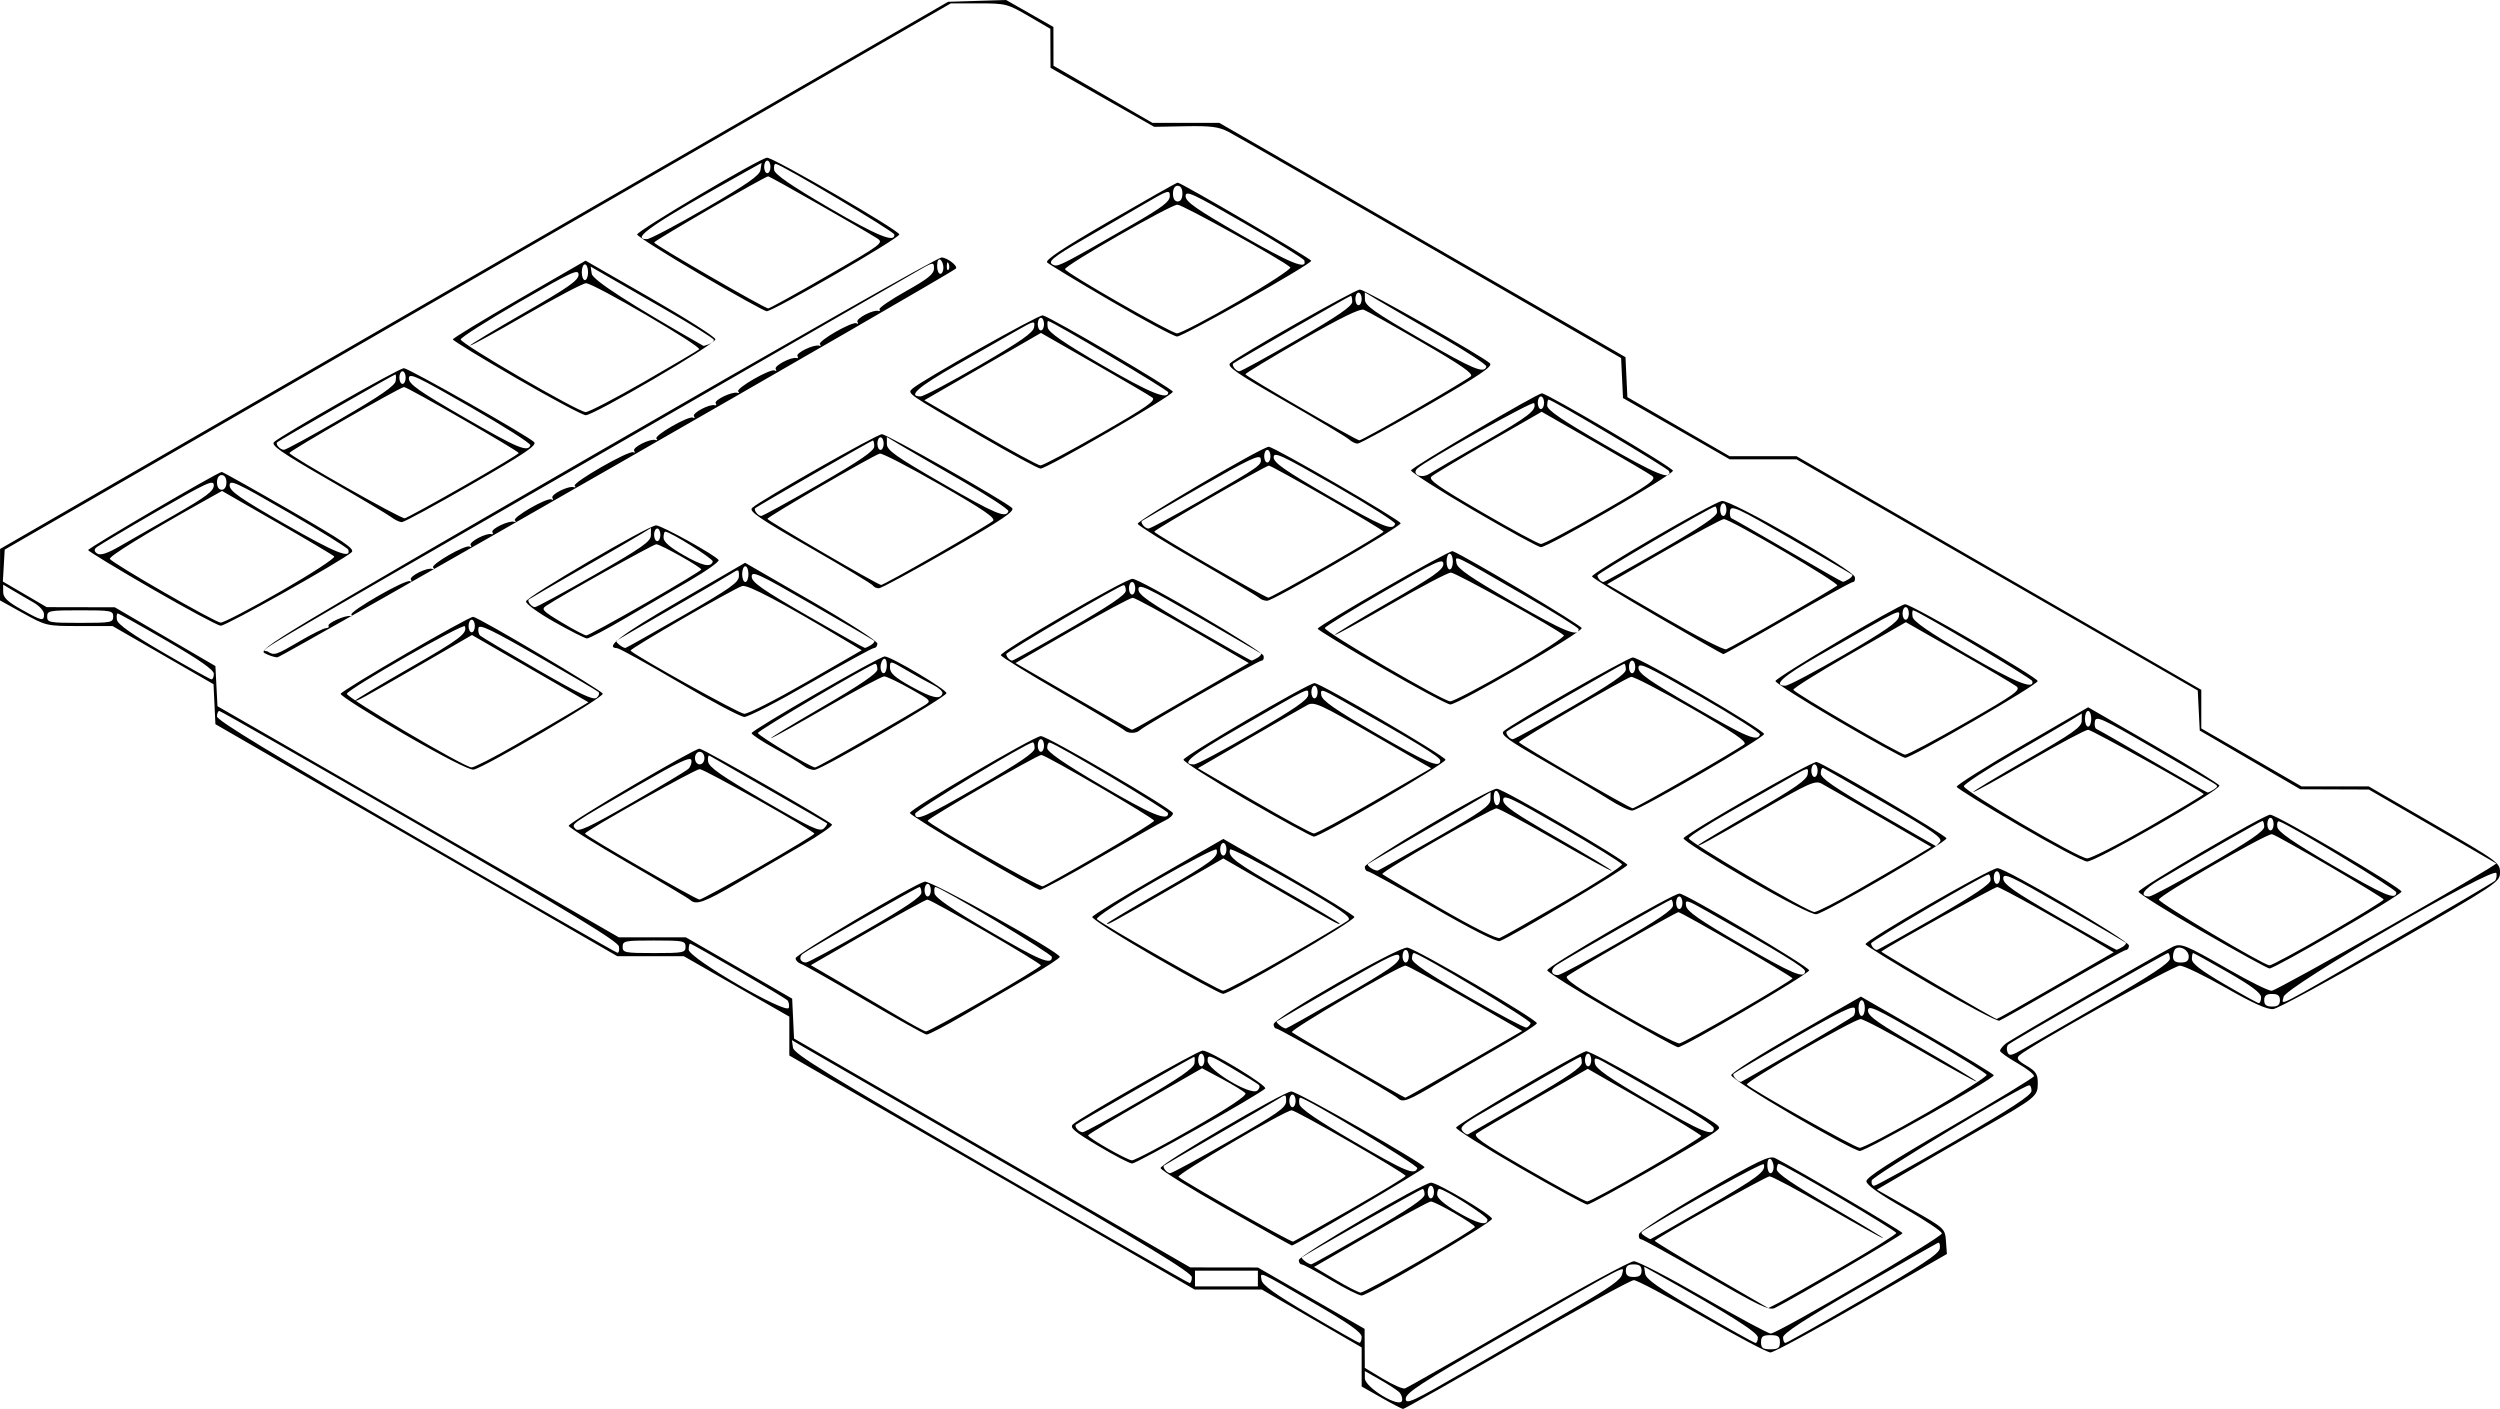 <?xml version="1.0" encoding="UTF-8" standalone="no"?>
<svg
   xmlns:dc="http://purl.org/dc/elements/1.1/"
   xmlns:cc="http://creativecommons.org/ns#"
   xmlns:rdf="http://www.w3.org/1999/02/22-rdf-syntax-ns#"
   xmlns:svg="http://www.w3.org/2000/svg"
   xmlns="http://www.w3.org/2000/svg"
   xmlns:sodipodi="http://sodipodi.sourceforge.net/DTD/sodipodi-0.dtd"
   xmlns:inkscape="http://www.inkscape.org/namespaces/inkscape"
   id="svg8"
   version="1.1"
   viewBox="0 0 210.339 118.543"
   height="118.543mm"
   width="210.339mm"
   sodipodi:docname="plate.svg"
   inkscape:version="0.92.3 (2405546, 2018-03-11)">
  <sodipodi:namedview
     pagecolor="#ffffff"
     bordercolor="#666666"
     borderopacity="1"
     objecttolerance="10"
     gridtolerance="10"
     guidetolerance="10"
     inkscape:pageopacity="0"
     inkscape:pageshadow="2"
     inkscape:window-width="640"
     inkscape:window-height="480"
     id="namedview8"
     showgrid="false"
     inkscape:zoom="0.098744158"
     inkscape:cx="1398.6112"
     inkscape:cy="-348.21743"
     inkscape:window-x="0"
     inkscape:window-y="0"
     inkscape:window-maximized="0"
     inkscape:current-layer="svg8" />
  <defs
     id="defs2" />
  <path
     inkscape:connector-curvature="0"
     style="fill:#000000;stroke-width:0.265"
     d="m 116.218,117.593 -1.654,-0.941 v -1.643 -1.643 l -4.199,-2.434 -4.199,-2.434 h -2.826 -2.826 L 83.462,98.652 66.41,88.805 v -1.635 -1.635 l -4.437,-2.541 -4.437,-2.541 h -2.798 -2.798 l -16.908,-9.761 -16.908,-9.761 -0.08,-1.682 -0.08,-1.682 -4.249,-2.447 -4.249,-2.447 H 6.684 c -2.758,0 -2.799,-0.009 -4.733,-1.077 L 0,50.517 0.003,48.353 0.006,46.189 39.886,23.17 79.767,0.151 82.209,0.076 84.65,0 l 1.99,1.134 1.99,1.134 0.003,1.632 0.003,1.632 4.164,2.403 4.164,2.403 h 2.812 2.812 l 17.086,9.856 17.086,9.856 0.081,1.682 0.081,1.682 4.301,2.485 4.301,2.485 h 2.815 2.815 l 17.027,9.828 17.027,9.828 v 1.623 1.623 l 4.218,2.439 4.218,2.439 h 2.827 2.827 l 5.523,3.201 c 5.35,3.101 5.522,3.227 5.518,4.035 -0.005,0.817 -0.192,0.942 -9.186,6.126 -5.05,2.91 -9.501,5.328 -9.892,5.373 -0.493,0.056 -1.713,-0.49 -3.987,-1.786 -1.802,-1.027 -3.544,-1.867 -3.87,-1.867 -0.537,0 -12.657,6.773 -13.494,7.541 -0.284,0.261 -0.172,0.426 0.595,0.879 0.787,0.465 0.945,0.707 0.945,1.452 0,1.126 -0.089,1.198 -4.763,3.879 -2.11,1.211 -4.948,2.851 -6.307,3.647 l -2.47,1.446 2.867,1.631 c 2.856,1.625 2.868,1.636 2.947,2.707 l 0.079,1.076 -7.182,4.143 c -3.95,2.279 -7.398,4.143 -7.663,4.143 -0.265,0 -2.853,-1.369 -5.751,-3.043 -2.898,-1.673 -5.483,-3.043 -5.744,-3.043 -0.261,0 -4.696,2.441 -9.856,5.424 -5.16,2.983 -9.461,5.42 -9.558,5.415 -0.097,-0.005 -0.921,-0.433 -1.831,-0.95 z m 1.481,-0.485 c -0.196,-0.178 -0.922,-0.645 -1.613,-1.038 l -1.257,-0.715 0.004,0.606 c 0.005,0.782 2.976,2.564 3.131,1.877 0.05,-0.224 -0.069,-0.553 -0.265,-0.731 z m 14.725,-7.029 c 3.051,-1.763 3.989,-2.431 4.057,-2.891 0.103,-0.698 1.209,-1.276 -10.625,5.543 -6.3,3.63 -7.578,4.464 -7.582,4.95 -0.004,0.519 0.559,0.258 5.088,-2.363 2.801,-1.621 6.879,-3.978 9.062,-5.239 z m -4.724,1.338 c 5.041,-2.915 9.436,-5.3 9.766,-5.3 0.33,0 2.972,1.369 5.87,3.043 2.898,1.673 5.439,3.041 5.645,3.038 0.595,-0.007 14.399,-8.083 14.399,-8.424 0,-0.169 -1.429,-1.124 -3.175,-2.122 -2.141,-1.224 -3.175,-1.964 -3.175,-2.274 0,-0.322 2.089,-1.669 7.006,-4.518 3.853,-2.232 7.044,-4.172 7.091,-4.311 0.046,-0.139 -0.576,-0.631 -1.384,-1.093 -0.808,-0.462 -1.468,-0.932 -1.468,-1.044 0,-0.112 0.208,-0.38 0.463,-0.596 0.398,-0.337 12.374,-7.284 14.006,-8.124 0.733,-0.378 1.055,-0.25 4.846,1.924 1.673,0.96 3.264,1.745 3.535,1.746 0.429,0.001 19.072,-10.577 18.891,-10.719 -0.038,-0.03 -2.463,-1.44 -5.39,-3.134 l -5.321,-3.08 -2.881,-0.011 -2.881,-0.011 -4.233,-2.471 -4.233,-2.471 -0.084,-1.685 -0.084,-1.685 -16.877,-9.723 -16.877,-9.723 h -2.809 -2.809 l -4.492,-2.58 -4.492,-2.58 -0.08,-1.682 -0.08,-1.682 -16.007,-9.252 c -8.804,-5.089 -16.462,-9.488 -17.018,-9.776 -0.833,-0.432 -1.472,-0.515 -3.637,-0.475 l -2.626,0.049 -4.359,-2.481 -4.359,-2.481 -0.008,-1.642 -0.008,-1.642 -1.832,-1.07 c -1.769,-1.033 -1.914,-1.07 -4.188,-1.07 h -2.355 L 40.196,23.262 0.397,46.241 l -0.079,1.343 -0.079,1.343 1.845,1.078 1.845,1.078 2.864,0.006 2.864,0.006 4.233,2.472 4.233,2.472 0.087,1.689 0.087,1.689 16.884,9.723 16.884,9.723 h 2.821 2.821 l 4.471,2.58 4.471,2.58 0.079,1.676 0.079,1.676 16.669,9.63 16.669,9.63 2.843,0.004 2.843,0.004 4.49,2.58 4.49,2.58 0.009,1.642 0.009,1.642 1.521,0.917 c 0.837,0.504 1.67,0.87 1.852,0.814 0.182,-0.057 4.456,-2.488 9.497,-5.403 z m 15.854,-4.123 c -2.875,-1.666 -5.343,-3.029 -5.486,-3.029 -0.142,0 -0.22,-0.192 -0.173,-0.427 0.047,-0.236 2.505,-1.825 5.495,-3.553 4.579,-2.646 5.493,-3.084 5.953,-2.85 1.798,0.912 10.73,6.171 10.73,6.317 0,0.146 -8.837,5.322 -10.739,6.291 -0.473,0.241 -1.309,-0.157 -5.78,-2.748 z m 11.426,-0.707 c 2.51,-1.449 4.564,-2.732 4.564,-2.85 0,-0.206 -9.534,-5.822 -9.884,-5.822 -0.094,0 -0.171,0.212 -0.171,0.471 0,0.331 1.396,1.283 4.696,3.204 2.583,1.503 4.49,2.665 4.238,2.582 -0.252,-0.083 -2.416,-1.287 -4.809,-2.675 -2.393,-1.388 -4.523,-2.524 -4.734,-2.524 -0.292,0 -9.257,5.031 -9.66,5.42 -0.045,0.044 2.087,1.336 4.738,2.871 l 4.82,2.792 0.819,-0.417 c 0.45,-0.23 2.872,-1.603 5.383,-3.052 z m -11.41,-5.009 c 4.38,-2.534 5.041,-3.031 4.821,-3.627 -0.069,-0.187 -6.75,3.502 -10.013,5.529 -0.353,0.219 -0.353,0.276 0,0.512 0.218,0.146 0.431,0.267 0.472,0.269 0.041,0.002 2.165,-1.205 4.721,-2.683 z m 5.656,-3.383 c 0,-0.282 -0.119,-0.587 -0.265,-0.677 -0.15,-0.093 -0.265,0.13 -0.265,0.514 0,0.372 0.119,0.677 0.265,0.677 0.146,0 0.265,-0.231 0.265,-0.514 z m -37.263,9.5 c -1.213,-0.723 -2.314,-1.314 -2.447,-1.314 -0.133,0 -0.242,-0.162 -0.242,-0.361 0,-0.389 10.469,-6.518 11.133,-6.518 0.542,0 5.11,2.711 5.126,3.042 0.015,0.314 -10.392,6.438 -10.967,6.454 -0.218,0.006 -1.389,-0.58 -2.603,-1.303 z m 7.474,-1.61 c 2.559,-1.472 4.654,-2.757 4.654,-2.854 0,-0.224 -3.317,-2.142 -3.705,-2.142 -0.159,0 -2.435,1.239 -5.059,2.754 l -4.77,2.754 1.806,1.072 c 0.993,0.59 1.944,1.077 2.113,1.083 0.169,0.006 2.401,-1.194 4.961,-2.666 z m -4.281,-2.407 c 3.324,-1.911 4.701,-2.841 4.701,-3.175 0,-0.26 -0.077,-0.472 -0.171,-0.472 -0.145,0 -9.785,5.466 -10.14,5.75 -0.121,0.096 0.524,0.588 0.782,0.596 0.07,0.002 2.243,-1.212 4.829,-2.699 z m 9.989,-1.067 c -0.003,-0.29 -3.605,-2.58 -4.058,-2.58 -0.095,0 -0.172,0.212 -0.172,0.472 0,0.299 0.606,0.827 1.654,1.442 1.719,1.008 2.582,1.231 2.576,0.665 z m -4.495,-2.315 c 0,-0.291 -0.119,-0.529 -0.265,-0.529 -0.146,0 -0.265,0.238 -0.265,0.529 0,0.291 0.119,0.529 0.265,0.529 0.146,0 0.265,-0.238 0.265,-0.529 z m -17.516,1.388 c -3.012,-1.709 -5.483,-3.244 -5.49,-3.411 -0.015,-0.362 10.373,-6.443 11.008,-6.443 0.493,0 11.205,6.102 11.205,6.383 0,0.149 -10.92,6.584 -11.166,6.58 -0.043,-7.9e-4 -2.543,-1.4 -5.556,-3.109 z m 10.485,0.067 c 2.548,-1.455 4.636,-2.721 4.641,-2.813 0.011,-0.216 -9.204,-5.521 -9.59,-5.521 -0.531,0 -9.713,5.4 -9.514,5.596 0.406,0.398 9.455,5.517 9.638,5.452 0.106,-0.037 2.277,-1.258 4.825,-2.714 z m -10.163,-5.755 c 4.031,-2.304 4.746,-2.806 4.752,-3.338 0.007,-0.586 -0.03,-0.602 -0.588,-0.242 -0.327,0.211 -2.619,1.551 -5.093,2.977 -2.474,1.426 -4.54,2.629 -4.591,2.672 -0.161,0.137 0.245,0.643 0.516,0.643 0.143,0 2.395,-1.22 5.004,-2.712 z m 15.791,2.291 c 0.081,-0.242 -9.367,-5.929 -9.85,-5.929 -0.088,0 -0.123,0.238 -0.076,0.528 0.059,0.37 1.435,1.316 4.582,3.153 4.339,2.532 5.137,2.868 5.344,2.248 z M 109.008,92.623 c 0,-0.291 -0.119,-0.529 -0.265,-0.529 -0.146,0 -0.265,0.238 -0.265,0.529 0,0.291 0.119,0.529 0.265,0.529 0.146,0 0.265,-0.238 0.265,-0.529 z m 18.852,5.623 c -2.947,-1.704 -5.356,-3.219 -5.353,-3.368 0.004,-0.256 10.234,-6.271 10.939,-6.432 0.183,-0.042 2.528,1.193 5.211,2.743 6.628,3.829 6.201,3.537 5.77,3.946 -0.573,0.544 -10.507,6.22 -10.876,6.214 -0.183,-0.003 -2.744,-1.399 -5.691,-3.103 z m 10.643,0.172 c 2.55,-1.47 4.633,-2.75 4.628,-2.844 -0.005,-0.095 -2.154,-1.404 -4.776,-2.91 l -4.768,-2.738 -4.463,2.56 c -2.454,1.408 -4.649,2.7 -4.876,2.87 -0.345,0.258 0.369,0.761 4.278,3.017 2.58,1.489 4.838,2.709 5.016,2.712 0.178,0.003 2.411,-1.197 4.961,-2.667 z m -10.114,-5.782 c 3.499,-2.017 4.696,-2.835 4.696,-3.212 0,-0.278 -0.052,-0.505 -0.116,-0.505 -0.064,0 -1.522,0.816 -3.241,1.814 -1.719,0.997 -3.995,2.316 -5.059,2.931 -1.584,0.915 -1.877,1.185 -1.624,1.491 0.17,0.205 0.386,0.332 0.478,0.281 0.093,-0.051 2.282,-1.311 4.865,-2.799 z m 15.801,2.274 c -0.004,-0.166 -1.575,-1.195 -3.491,-2.287 -1.916,-1.091 -4.184,-2.384 -5.041,-2.872 -1.506,-0.858 -1.556,-0.868 -1.47,-0.293 0.068,0.458 1.148,1.212 4.718,3.294 4.317,2.517 5.303,2.92 5.284,2.159 z m -10.311,-5.726 c 0,-0.291 -0.119,-0.529 -0.265,-0.529 -0.146,0 -0.265,0.238 -0.265,0.529 0,0.291 0.119,0.529 0.265,0.529 0.146,0 0.265,-0.238 0.265,-0.529 z m -41.494,7.219 c -2.015,-1.201 -2.403,-1.532 -2.117,-1.804 0.605,-0.574 10.513,-6.209 10.917,-6.209 0.623,0 5.496,2.961 5.26,3.197 -0.509,0.508 -10.836,6.325 -11.196,6.307 -0.218,-0.011 -1.507,-0.682 -2.865,-1.491 z m 7.932,-1.45 c 3.108,-1.783 4.62,-2.792 4.463,-2.977 -0.131,-0.153 -1.004,-0.688 -1.939,-1.187 l -1.701,-0.909 -4.797,2.753 c -2.638,1.514 -4.796,2.816 -4.795,2.893 0.003,0.218 3.259,2.072 3.687,2.1 0.21,0.013 2.497,-1.19 5.082,-2.673 z m -4.405,-2.319 c 3.276,-1.902 4.521,-2.762 4.582,-3.163 0.046,-0.303 0.033,-0.551 -0.03,-0.551 -0.108,0 -9.741,5.528 -9.937,5.703 -0.179,0.159 0.26,0.647 0.571,0.635 0.173,-0.006 2.339,-1.187 4.813,-2.624 z m 9.999,-1.354 c -0.115,-0.111 -1.132,-0.745 -2.26,-1.409 -1.936,-1.14 -2.05,-1.174 -2.048,-0.616 0.004,0.773 3.63,2.949 4.175,2.506 0.188,-0.153 0.248,-0.369 0.132,-0.48 z m -4.575,-2.096 c 0,-0.291 -0.119,-0.529 -0.265,-0.529 -0.146,0 -0.265,0.238 -0.265,0.529 0,0.291 0.119,0.529 0.265,0.529 0.146,0 0.265,-0.238 0.265,-0.529 z m 49.477,4.631 c -2.838,-1.655 -5.159,-3.164 -5.159,-3.353 0,-0.189 2.456,-1.754 5.458,-3.478 l 5.458,-3.134 5.588,3.223 c 3.074,1.773 5.588,3.302 5.588,3.399 0,0.309 -10.759,6.385 -11.276,6.368 -0.274,-0.009 -2.819,-1.37 -5.657,-3.025 z m 11.285,-0.177 c 2.824,-1.625 5.096,-3.068 5.049,-3.209 -0.047,-0.14 -2.312,-1.542 -5.035,-3.115 -4.389,-2.536 -4.949,-2.795 -4.947,-2.281 0.002,0.471 0.863,1.073 4.608,3.224 2.533,1.455 4.566,2.685 4.517,2.734 -0.049,0.049 -2.163,-1.112 -4.699,-2.58 -2.536,-1.467 -4.805,-2.668 -5.043,-2.668 -0.557,0 -9.778,5.307 -9.575,5.511 0.491,0.491 9.082,5.305 9.493,5.32 0.273,0.01 2.806,-1.312 5.63,-2.936 z m -10.992,-5.264 c 2.531,-1.464 4.702,-2.761 4.825,-2.882 0.123,-0.122 0.182,-0.408 0.132,-0.636 -0.069,-0.317 -1.265,0.261 -5.053,2.442 -2.729,1.572 -5.047,2.943 -5.152,3.047 -0.14,0.14 0.313,0.643 0.617,0.686 0.016,0.002 2.099,-1.193 4.63,-2.657 z m 5.792,-3.557 c 0,-0.364 -0.119,-0.661 -0.265,-0.661 -0.146,0 -0.265,0.298 -0.265,0.661 0,0.364 0.119,0.661 0.265,0.661 0.146,0 0.265,-0.298 0.265,-0.661 z m -39.304,7.569 c -0.398,-0.373 -9.956,-5.849 -10.21,-5.849 -0.126,0 -0.228,-0.163 -0.228,-0.363 0,-0.519 10.577,-6.574 11.26,-6.446 0.841,0.157 10.984,6.09 10.891,6.369 -0.045,0.136 -1.327,0.961 -2.849,1.834 -1.521,0.872 -3.943,2.285 -5.382,3.139 -2.677,1.588 -3.045,1.728 -3.482,1.317 z m 5.614,-2.836 4.863,-2.808 -4.764,-2.749 c -2.62,-1.512 -4.896,-2.749 -5.058,-2.749 -0.509,0 -9.746,5.415 -9.555,5.602 0.214,0.209 9.393,5.506 9.547,5.509 0.058,0.001 2.293,-1.261 4.968,-2.806 z m -10.191,-5.725 c 3.829,-2.2 4.721,-2.82 4.721,-3.285 5.2e-4,-0.506 -0.596,-0.23 -5.093,2.358 -2.801,1.612 -5.149,2.978 -5.218,3.035 -0.115,0.095 0.514,0.591 0.761,0.6 0.059,0.002 2.232,-1.216 4.828,-2.708 z m 15.763,2.264 c 0.079,-0.237 -9.352,-5.902 -9.825,-5.902 -0.087,0 -0.158,0.214 -0.158,0.476 0,0.338 1.354,1.254 4.694,3.176 2.582,1.485 4.807,2.663 4.944,2.617 0.138,-0.046 0.293,-0.211 0.345,-0.366 z M 118.533,80.452 c 0,-0.291 -0.119,-0.529 -0.265,-0.529 -0.146,0 -0.265,0.238 -0.265,0.529 0,0.291 0.119,0.529 0.265,0.529 0.146,0 0.265,-0.238 0.265,-0.529 z m 17.003,4.551 c -2.945,-1.703 -5.356,-3.218 -5.358,-3.368 -0.004,-0.331 10.61,-6.484 11.134,-6.454 0.568,0.032 10.911,6.159 10.905,6.46 -0.007,0.294 -10.573,6.491 -11.034,6.471 -0.161,-0.007 -2.702,-1.406 -5.646,-3.109 z m 10.719,0.089 c 2.507,-1.45 4.557,-2.7 4.557,-2.778 -5.1e-4,-0.152 -9.335,-5.567 -9.597,-5.567 -0.23,0 -9.004,5.052 -9.368,5.395 -0.234,0.22 0.866,0.975 4.366,2.998 2.573,1.487 4.86,2.678 5.082,2.646 0.222,-0.032 2.454,-1.244 4.961,-2.694 z m -10.162,-5.738 c 3.396,-1.955 4.665,-2.818 4.665,-3.175 0,-0.269 -0.068,-0.49 -0.152,-0.49 -0.139,0 -8.179,4.587 -9.58,5.465 -0.611,0.383 -0.58,0.885 0.055,0.885 0.19,0 2.446,-1.208 5.011,-2.685 z m 15.775,2.355 c -0.002,-0.293 -2.152,-1.607 -8.279,-5.06 -1.72,-0.969 -1.814,-0.993 -1.73,-0.434 0.068,0.454 1.133,1.197 4.587,3.199 4.369,2.533 5.426,2.981 5.422,2.294 z m -10.316,-5.755 c 0,-0.291 -0.119,-0.529 -0.265,-0.529 -0.146,0 -0.265,0.238 -0.265,0.529 0,0.291 0.119,0.529 0.265,0.529 0.146,0 0.265,-0.238 0.265,-0.529 z m -68.792,8.183 c -2.692,-1.583 -5.103,-2.948 -5.358,-3.034 -0.255,-0.086 -0.463,-0.305 -0.463,-0.485 0,-0.321 9.89,-6.188 10.859,-6.441 0.491,-0.128 11.366,5.927 11.366,6.329 0,0.107 -1.161,0.87 -2.58,1.696 -1.419,0.826 -3.872,2.258 -5.452,3.184 -1.58,0.925 -3.008,1.67 -3.175,1.656 -0.167,-0.015 -2.505,-1.321 -5.198,-2.904 z m 10.105,-0.039 c 2.591,-1.487 4.712,-2.78 4.712,-2.873 0,-0.203 -9.205,-5.535 -9.555,-5.535 -0.134,0 -2.394,1.241 -5.023,2.757 l -4.779,2.757 2.469,1.438 c 1.358,0.791 3.481,2.04 4.718,2.775 1.237,0.736 2.361,1.348 2.498,1.361 0.137,0.013 2.369,-1.193 4.961,-2.68 z m -10.04,-5.815 c 3.352,-1.925 4.697,-2.835 4.697,-3.175 0,-0.262 -0.073,-0.477 -0.161,-0.477 -0.186,0 -9.329,5.233 -9.824,5.623 -0.369,0.29 -0.202,0.727 0.276,0.727 0.173,0 2.428,-1.214 5.011,-2.698 z m 15.677,2.236 c 0,-0.272 -9.35,-5.888 -9.803,-5.888 -0.085,0 -0.117,0.239 -0.071,0.53 0.059,0.372 1.424,1.312 4.582,3.156 4.294,2.507 5.292,2.922 5.292,2.202 z m -10.186,-5.624 c 0,-0.291 -0.119,-0.529 -0.265,-0.529 -0.146,0 -0.265,0.238 -0.265,0.529 0,0.291 0.119,0.529 0.265,0.529 0.146,0 0.265,-0.238 0.265,-0.529 z m 84.142,7.944 c -2.981,-1.736 -5.456,-3.264 -5.499,-3.395 -0.098,-0.294 10.489,-6.401 11.098,-6.401 0.697,0 11.066,6.098 11.066,6.508 0,0.204 -0.11,0.371 -0.245,0.371 -0.135,0 -2.514,1.313 -5.287,2.917 -2.773,1.604 -5.193,2.971 -5.377,3.037 -0.184,0.066 -2.774,-1.301 -5.755,-3.036 z m 10.508,0.093 4.868,-2.81 -0.745,-0.447 c -3.417,-2.052 -8.787,-5.045 -9.05,-5.045 -0.231,0 -8.984,4.868 -9.757,5.427 -0.075,0.054 9.515,5.664 9.707,5.678 0.061,0.004 2.301,-1.256 4.978,-2.802 z m -10.197,-5.715 c 3.328,-1.91 4.712,-2.842 4.712,-3.175 0,-0.259 -0.08,-0.471 -0.177,-0.471 -0.336,0 -9.877,5.601 -9.877,5.799 0,0.229 0.288,0.551 0.492,0.551 0.076,0 2.259,-1.217 4.851,-2.704 z m 15.817,2.45 c 0.214,-0.135 0.333,-0.295 0.265,-0.356 -0.069,-0.06 -2.417,-1.431 -5.218,-3.046 -4.532,-2.613 -5.093,-2.872 -5.088,-2.352 0.004,0.477 0.865,1.08 4.696,3.289 2.58,1.488 4.751,2.707 4.824,2.708 0.073,10e-4 0.307,-0.108 0.521,-0.244 z m -10.311,-5.831 c 0,-0.291 -0.119,-0.529 -0.265,-0.529 -0.146,0 -0.265,0.238 -0.265,0.529 0,0.291 0.119,0.529 0.265,0.529 0.146,0 0.265,-0.238 0.265,-0.529 z m -71.108,6.68 c -2.948,-1.704 -5.319,-3.22 -5.27,-3.368 0.049,-0.148 2.55,-1.686 5.558,-3.418 l 5.469,-3.148 5.469,3.148 c 3.008,1.731 5.509,3.27 5.558,3.418 0.099,0.299 -10.457,6.48 -11.051,6.471 -0.205,-0.003 -2.784,-1.4 -5.732,-3.104 z m 11.026,0.026 c 2.704,-1.55 5.071,-2.959 5.26,-3.131 0.272,-0.247 -0.724,-0.928 -4.763,-3.255 -2.808,-1.618 -5.147,-2.825 -5.197,-2.681 -0.213,0.609 0.395,1.066 4.693,3.527 2.489,1.426 4.526,2.643 4.526,2.706 0,0.154 -0.498,-0.118 -5.49,-3 l -4.299,-2.482 -4.299,2.482 c -4.992,2.881 -5.49,3.154 -5.49,3 0,-0.063 2.037,-1.281 4.526,-2.706 4.298,-2.462 4.906,-2.918 4.693,-3.527 -0.05,-0.144 -2.388,1.062 -5.195,2.68 -3.01,1.734 -5.006,3.038 -4.866,3.178 0.469,0.469 10.243,6.017 10.61,6.022 0.206,0.003 2.588,-1.263 5.292,-2.813 z m -5.005,-9.088 c 0,-0.291 -0.119,-0.529 -0.265,-0.529 -0.146,0 -0.265,0.238 -0.265,0.529 0,0.291 0.119,0.529 0.265,0.529 0.146,0 0.265,-0.238 0.265,-0.529 z m 82.097,6.922 c -2.941,-1.697 -5.351,-3.204 -5.356,-3.35 -0.009,-0.294 10.561,-6.482 11.072,-6.482 0.558,0 11.138,6.205 11.05,6.48 -0.107,0.334 -10.697,6.492 -11.11,6.46 -0.17,-0.013 -2.715,-1.412 -5.656,-3.109 z m 10.615,0.169 c 2.56,-1.485 4.654,-2.772 4.654,-2.861 0,-0.174 -8.876,-5.369 -9.393,-5.497 -0.41,-0.102 -9.524,5.163 -9.524,5.502 0,0.275 8.775,5.495 9.303,5.533 0.169,0.012 2.401,-1.192 4.961,-2.677 z m -10.056,-5.805 c 3.398,-1.959 4.656,-2.816 4.656,-3.175 0,-0.27 -0.068,-0.492 -0.152,-0.492 -0.144,0 -5.39,3.003 -8.648,4.951 -1.401,0.838 -1.749,1.399 -0.867,1.399 0.196,0 2.451,-1.208 5.011,-2.683 z m 15.768,2.339 c 0,-0.266 -8.667,-5.52 -9.847,-5.969 -0.138,-0.053 -0.212,0.156 -0.163,0.464 0.065,0.411 1.287,1.26 4.586,3.188 4.406,2.575 5.424,3.009 5.424,2.316 z m -10.319,-5.741 c 0,-0.291 -0.119,-0.529 -0.265,-0.529 -0.146,0 -0.265,0.238 -0.265,0.529 0,0.291 0.119,0.529 0.265,0.529 0.146,0 0.265,-0.238 0.265,-0.529 z m -70.747,6.985 c -2.873,-1.659 -5.335,-3.017 -5.471,-3.017 -0.136,0 -0.247,-0.169 -0.247,-0.376 0,-0.42 10.485,-6.62 11.113,-6.571 0.603,0.047 10.98,6.11 10.98,6.415 0,0.233 -9.643,5.987 -10.735,6.405 -0.257,0.098 -2.422,-0.999 -5.64,-2.857 z m 11.03,-0.452 c 2.735,-1.588 4.935,-3.003 4.887,-3.145 -0.047,-0.142 -2.315,-1.548 -5.04,-3.125 -4.376,-2.532 -4.953,-2.799 -4.953,-2.293 1.1e-4,0.465 0.871,1.074 4.609,3.219 2.535,1.455 4.569,2.685 4.52,2.734 -0.049,0.049 -2.169,-1.112 -4.712,-2.579 -2.543,-1.467 -4.783,-2.668 -4.978,-2.668 -0.471,0 -9.779,5.358 -9.607,5.53 0.073,0.073 2.233,1.348 4.799,2.832 2.867,1.658 4.827,2.637 5.084,2.54 0.23,-0.088 2.656,-1.458 5.391,-3.046 z m -10.814,-5.343 c 3.898,-2.227 4.634,-2.744 4.641,-3.263 l 0.009,-0.617 -0.86,0.519 c -0.473,0.286 -2.765,1.621 -5.093,2.967 -2.328,1.346 -4.289,2.498 -4.358,2.56 -0.158,0.142 0.591,0.624 0.841,0.542 0.103,-0.034 2.272,-1.252 4.82,-2.708 z m 5.444,-3.292 c 0,-0.282 -0.119,-0.587 -0.265,-0.677 -0.15,-0.093 -0.265,0.13 -0.265,0.514 0,0.372 0.119,0.677 0.265,0.677 0.146,0 0.265,-0.231 0.265,-0.514 z m 20.709,6.662 c -2.944,-1.708 -5.316,-3.223 -5.27,-3.367 0.115,-0.368 10.819,-6.508 11.197,-6.422 0.681,0.154 10.916,6.174 10.925,6.426 0.012,0.329 -10.171,6.267 -10.949,6.385 -0.333,0.051 -2.671,-1.146 -5.903,-3.022 z m 9.443,0.942 c 1.825,-1.048 3.95,-2.284 4.722,-2.746 l 1.405,-0.84 -4.315,-2.505 c -2.373,-1.378 -4.584,-2.647 -4.912,-2.82 -0.534,-0.282 -1.052,-0.052 -4.895,2.171 -4.61,2.666 -5.725,3.275 -5.44,2.968 0.099,-0.107 2.183,-1.349 4.63,-2.76 3.503,-2.02 4.468,-2.696 4.538,-3.177 0.086,-0.599 0.057,-0.593 -1.459,0.277 -0.851,0.488 -3.12,1.781 -5.042,2.872 -1.922,1.091 -3.498,2.106 -3.502,2.254 -0.008,0.314 9.991,6.18 10.566,6.2 0.213,0.007 1.88,-0.845 3.704,-1.893 z m 6.866,-4.019 c 0.251,-0.303 -0.587,-0.887 -4.648,-3.241 -2.725,-1.58 -5.051,-2.912 -5.169,-2.96 -0.118,-0.049 -0.215,0.151 -0.215,0.444 0,0.411 1.095,1.166 4.829,3.329 2.656,1.538 4.844,2.797 4.862,2.797 0.019,3e-5 0.172,-0.166 0.34,-0.369 z m -10.296,-5.981 c 0,-0.291 -0.119,-0.529 -0.265,-0.529 -0.146,0 -0.265,0.238 -0.265,0.529 0,0.291 0.119,0.529 0.265,0.529 0.146,0 0.265,-0.238 0.265,-0.529 z M 58.063,75.713 c -0.138,-0.133 -2.488,-1.532 -5.222,-3.109 -2.734,-1.577 -4.981,-2.983 -4.995,-3.124 -0.025,-0.265 10.532,-6.49 11.006,-6.49 0.328,0 10.969,6.089 11.148,6.379 0.071,0.115 -1.035,0.887 -2.458,1.715 -1.423,0.828 -3.88,2.263 -5.459,3.188 -2.841,1.664 -3.531,1.911 -4.02,1.441 z m 5.752,-2.727 c 2.591,-1.487 4.708,-2.767 4.703,-2.844 -0.014,-0.231 -9.253,-5.432 -9.649,-5.432 -0.388,0 -9.634,5.198 -9.648,5.424 -0.01,0.174 9.308,5.544 9.632,5.551 0.137,0.003 2.369,-1.211 4.961,-2.699 z M 57.903,64.699 c 0.196,-0.178 0.315,-0.513 0.265,-0.743 -0.071,-0.323 -1.09,0.158 -4.457,2.106 -5.876,3.399 -5.65,3.242 -5.294,3.672 0.243,0.292 1.118,-0.112 4.714,-2.176 2.429,-1.394 4.576,-2.681 4.772,-2.859 z m 11.667,4.563 c -0.064,-0.05 -2.26,-1.318 -4.879,-2.819 -2.619,-1.501 -4.862,-2.786 -4.983,-2.856 -0.121,-0.07 -0.181,0.148 -0.132,0.483 0.07,0.48 1.075,1.184 4.719,3.303 3.932,2.286 4.688,2.638 5.011,2.336 0.21,-0.196 0.329,-0.397 0.265,-0.447 z M 59.267,63.783 c 0,-0.294 -0.176,-0.529 -0.397,-0.529 -0.22,0 -0.397,0.235 -0.397,0.529 0,0.294 0.176,0.529 0.397,0.529 0.22,0 0.397,-0.235 0.397,-0.529 z m 22.641,7.967 c -2.9,-1.699 -5.31,-3.205 -5.355,-3.345 -0.091,-0.28 10.458,-6.473 11.025,-6.473 0.565,0 11.112,6.163 11.112,6.494 0,0.165 -0.288,0.432 -0.641,0.593 -0.352,0.161 -2.802,1.549 -5.444,3.085 -2.642,1.536 -4.943,2.781 -5.114,2.765 -0.171,-0.015 -2.684,-1.418 -5.584,-3.118 z m 10.654,0.12 c 2.497,-1.446 4.541,-2.714 4.541,-2.817 0,-0.217 -9.119,-5.534 -9.491,-5.534 -0.352,0 -9.559,5.331 -9.559,5.535 0,0.263 9.357,5.593 9.681,5.515 0.158,-0.038 2.331,-1.253 4.829,-2.699 z m -10.169,-5.743 c 3.398,-1.959 4.656,-2.816 4.656,-3.175 0,-0.27 -0.065,-0.492 -0.145,-0.492 -0.467,0 -9.909,5.723 -9.909,6.006 0,0.661 0.777,0.324 5.399,-2.34 z m 15.883,2.286 c -0.016,-0.246 -9.53,-5.915 -9.971,-5.941 -0.109,-0.007 -0.198,0.199 -0.198,0.458 0,0.328 1.378,1.28 4.564,3.154 4.149,2.44 5.653,3.065 5.605,2.33 z m -10.434,-5.689 c 0,-0.291 -0.119,-0.529 -0.265,-0.529 -0.146,0 -0.265,0.238 -0.265,0.529 0,0.291 0.119,0.529 0.265,0.529 0.146,0 0.265,-0.238 0.265,-0.529 z m 82.022,6.723 c -2.837,-1.656 -5.194,-3.118 -5.237,-3.248 -0.043,-0.13 2.428,-1.689 5.491,-3.464 l 5.57,-3.228 5.476,3.161 c 3.012,1.738 5.516,3.281 5.565,3.428 0.123,0.37 -10.427,6.424 -11.135,6.39 -0.315,-0.015 -2.894,-1.383 -5.731,-3.039 z m 10.958,0.116 c 2.563,-1.477 4.628,-2.717 4.589,-2.754 -0.399,-0.389 -9.425,-5.408 -9.726,-5.408 -0.222,0 -2.468,1.198 -4.992,2.663 -2.524,1.464 -4.629,2.623 -4.677,2.574 -0.049,-0.049 1.984,-1.276 4.517,-2.729 3.873,-2.221 4.607,-2.739 4.613,-3.257 l 0.008,-0.617 -0.86,0.526 c -0.473,0.289 -2.705,1.595 -4.961,2.902 -2.256,1.307 -4.101,2.517 -4.101,2.689 0,0.405 9.609,6.035 10.36,6.07 0.313,0.015 2.667,-1.182 5.23,-2.659 z m 5.445,-3.144 c 0.353,-0.236 0.353,-0.293 0,-0.511 -0.218,-0.135 -2.54,-1.488 -5.159,-3.006 -4.302,-2.494 -4.771,-2.707 -4.855,-2.206 -0.051,0.305 0.009,0.591 0.132,0.635 0.123,0.044 2.248,1.263 4.722,2.709 2.474,1.446 4.557,2.632 4.63,2.636 0.073,0.004 0.311,-0.112 0.529,-0.258 z M 175.948,60.476 c 0,-0.364 -0.119,-0.661 -0.265,-0.661 -0.146,0 -0.265,0.298 -0.265,0.661 0,0.364 0.119,0.661 0.265,0.661 0.146,0 0.265,-0.298 0.265,-0.661 z m -71.101,6.805 c -2.944,-1.706 -5.317,-3.22 -5.274,-3.366 0.105,-0.357 10.521,-6.443 11.024,-6.441 0.504,0.002 10.915,6.086 11.022,6.441 0.087,0.288 -10.519,6.487 -11.077,6.474 -0.188,-0.004 -2.751,-1.403 -5.694,-3.109 z m 10.801,0.103 4.762,-2.749 -4.892,-2.824 c -4.428,-2.557 -4.95,-2.794 -5.502,-2.502 -0.336,0.177 -2.551,1.449 -4.922,2.826 l -4.312,2.504 4.709,2.74 c 2.59,1.507 4.864,2.744 5.052,2.748 0.189,0.004 2.486,-1.229 5.105,-2.741 z M 105.473,61.646 c 3.473,-2.016 4.594,-2.793 4.594,-3.184 0,-0.624 0.41,-0.819 -5.755,2.738 -4.151,2.395 -5.04,3.114 -3.85,3.114 0.23,0 2.485,-1.2 5.011,-2.667 z m 15.704,2.336 c -0.002,-0.293 -2.152,-1.607 -8.279,-5.06 -1.72,-0.969 -1.814,-0.993 -1.73,-0.434 0.068,0.454 1.135,1.199 4.587,3.203 4.361,2.532 5.426,2.982 5.422,2.291 z m -10.316,-5.755 c 0,-0.291 -0.119,-0.529 -0.265,-0.529 -0.146,0 -0.265,0.238 -0.265,0.529 0,0.291 0.119,0.529 0.265,0.529 0.146,0 0.265,-0.238 0.265,-0.529 z m 24.474,9.01 c -0.873,-0.556 -3.295,-1.992 -5.381,-3.192 -3.138,-1.804 -3.732,-2.241 -3.44,-2.526 0.603,-0.586 10.443,-6.203 10.867,-6.203 0.608,0 11.051,6.094 11.041,6.443 -0.01,0.327 -10.39,6.357 -11.084,6.439 -0.229,0.027 -1.131,-0.405 -2.004,-0.961 z m 6.662,-1.776 c 2.448,-1.405 4.593,-2.685 4.767,-2.844 0.236,-0.216 -0.889,-0.983 -4.429,-3.021 -2.61,-1.503 -4.906,-2.693 -5.102,-2.646 -0.524,0.126 -9.439,5.318 -9.433,5.493 0.005,0.16 9.268,5.546 9.567,5.563 0.099,0.005 2.182,-1.14 4.63,-2.545 z m -9.838,-5.949 c 3.378,-1.957 4.631,-2.816 4.631,-3.175 0,-0.271 -0.062,-0.492 -0.138,-0.492 -0.131,0 -9.684,5.509 -9.877,5.696 -0.153,0.148 0.237,0.654 0.504,0.654 0.136,0 2.332,-1.207 4.879,-2.683 z m 15.914,2.286 c 0.045,-0.146 -2.237,-1.595 -5.071,-3.221 -4.555,-2.613 -5.153,-2.89 -5.15,-2.381 0.003,0.466 0.895,1.09 4.696,3.286 4.44,2.565 5.331,2.938 5.525,2.317 z M 137.583,56.111 c 0,-0.291 -0.119,-0.529 -0.265,-0.529 -0.146,0 -0.265,0.238 -0.265,0.529 0,0.291 0.119,0.529 0.265,0.529 0.146,0 0.265,-0.238 0.265,-0.529 z M 33.936,61.73 c -2.945,-1.708 -5.319,-3.218 -5.275,-3.354 0.098,-0.306 10.77,-6.507 11.149,-6.478 0.455,0.035 10.813,6.176 10.906,6.467 0.099,0.307 -10.033,6.258 -10.875,6.387 -0.334,0.051 -2.663,-1.141 -5.905,-3.022 z m 9.445,0.941 c 1.825,-1.048 3.95,-2.284 4.723,-2.747 l 1.405,-0.84 -4.899,-2.828 -4.899,-2.828 -4.312,2.494 c -4.864,2.813 -5.503,3.163 -5.503,3.01 0,-0.059 2.036,-1.276 4.525,-2.704 4.299,-2.467 4.906,-2.924 4.694,-3.538 -0.102,-0.294 -9.791,5.247 -9.93,5.679 -0.096,0.297 9.857,6.176 10.491,6.197 0.213,0.007 1.88,-0.845 3.704,-1.894 z m 6.967,-4.453 c -0.115,-0.105 -2.412,-1.457 -5.104,-3.005 -3.826,-2.2 -4.915,-2.721 -4.986,-2.386 -0.05,0.236 0.01,0.527 0.132,0.645 0.123,0.119 2.299,1.412 4.836,2.874 3.592,2.07 4.692,2.592 4.972,2.36 0.198,-0.164 0.265,-0.384 0.15,-0.489 z M 39.952,52.671 c 0,-0.291 -0.119,-0.529 -0.265,-0.529 -0.146,0 -0.265,0.238 -0.265,0.529 0,0.291 0.119,0.529 0.265,0.529 0.146,0 0.265,-0.238 0.265,-0.529 z m 27.649,11.756 c -0.291,-0.225 -1.392,-0.887 -2.447,-1.471 -1.055,-0.584 -1.918,-1.156 -1.918,-1.272 0,-0.256 10.76,-6.457 11.198,-6.454 0.543,0.004 5.207,2.778 5.198,3.092 -0.008,0.317 -10.356,6.341 -11.08,6.45 -0.232,0.035 -0.659,-0.121 -0.95,-0.346 z m 5.342,-2.257 c 2.301,-1.324 4.467,-2.587 4.815,-2.808 0.63,-0.4 0.628,-0.403 -1.191,-1.424 -1.002,-0.563 -1.979,-1.026 -2.172,-1.029 -0.193,-0.003 -2.308,1.13 -4.701,2.518 -2.393,1.388 -4.557,2.592 -4.809,2.675 -0.252,0.083 1.655,-1.079 4.238,-2.582 3.3,-1.921 4.696,-2.873 4.696,-3.204 0,-0.259 -0.077,-0.471 -0.171,-0.471 -0.353,0 -9.884,5.617 -9.884,5.825 0,0.21 4.442,2.886 4.812,2.9 0.1,0.004 2.065,-1.077 4.366,-2.4 z m 6.349,-3.826 c 0.051,-0.154 -0.296,-0.474 -0.772,-0.712 -0.476,-0.238 -1.49,-0.799 -2.254,-1.247 -1.381,-0.81 -1.389,-0.811 -1.387,-0.214 0.002,0.466 0.401,0.821 1.786,1.589 1.763,0.977 2.445,1.129 2.627,0.585 z m -4.679,-2.382 c 0,-0.384 -0.115,-0.606 -0.265,-0.514 -0.146,0.09 -0.265,0.395 -0.265,0.677 0,0.282 0.119,0.514 0.265,0.514 0.146,0 0.265,-0.305 0.265,-0.677 z m 80.036,4.692 c -2.91,-1.699 -5.282,-3.208 -5.269,-3.354 0.025,-0.298 10.371,-6.428 10.903,-6.461 0.492,-0.03 11.157,6.145 11.159,6.461 0.003,0.316 -10.658,6.491 -11.156,6.462 -0.19,-0.011 -2.726,-1.41 -5.637,-3.109 z m 10.714,0.152 c 4.179,-2.391 4.686,-2.753 4.289,-3.059 -0.248,-0.191 -2.442,-1.484 -4.876,-2.873 l -4.425,-2.525 -4.765,2.74 c -2.621,1.507 -4.736,2.832 -4.701,2.945 0.087,0.275 8.964,5.434 9.398,5.462 0.188,0.012 2.474,-1.198 5.081,-2.69 z m -10.185,-5.73 c 3.451,-2.004 4.519,-2.749 4.587,-3.203 0.099,-0.66 0.412,-0.813 -6.777,3.311 -3.006,1.724 -3.886,2.521 -2.77,2.508 0.255,-0.003 2.487,-1.18 4.961,-2.617 z m 15.81,2.225 c -0.057,-0.233 -9.691,-5.953 -10.026,-5.953 -0.072,0 -0.094,0.244 -0.047,0.542 0.061,0.388 1.36,1.285 4.582,3.163 4.038,2.353 5.683,3.027 5.491,2.249 z m -10.386,-5.689 c 0,-0.291 -0.119,-0.529 -0.265,-0.529 -0.146,0 -0.265,0.238 -0.265,0.529 0,0.291 0.119,0.529 0.265,0.529 0.146,0 0.265,-0.238 0.265,-0.529 z m -66.027,9.811 c -0.138,-0.134 -2.508,-1.547 -5.267,-3.14 -2.758,-1.593 -5.054,-3.013 -5.102,-3.156 -0.1,-0.3 10.459,-6.426 11.077,-6.426 0.652,0 10.937,6.045 11.032,6.484 0.047,0.217 -0.029,0.395 -0.169,0.395 -0.279,0 -9.814,5.451 -10.222,5.843 -0.323,0.311 -1.027,0.311 -1.349,-7.9e-4 z m 1.842,-0.645 c 0.595,-0.343 2.785,-1.606 4.867,-2.807 l 3.786,-2.184 -4.712,-2.742 c -2.591,-1.508 -4.866,-2.745 -5.055,-2.749 -0.189,-0.004 -2.486,1.229 -5.104,2.741 l -4.761,2.749 4.84,2.803 c 2.662,1.542 4.889,2.805 4.949,2.808 0.06,0.003 0.596,-0.276 1.191,-0.619 z m -6.397,-7.901 c 3.324,-1.911 4.701,-2.841 4.701,-3.175 0,-0.26 -0.077,-0.472 -0.171,-0.472 -0.329,0 -9.884,5.61 -9.884,5.802 0,0.231 0.291,0.548 0.503,0.548 0.082,0 2.265,-1.216 4.851,-2.703 z m 15.806,2.449 c 0.214,-0.135 0.333,-0.291 0.265,-0.345 -0.069,-0.054 -2.417,-1.42 -5.218,-3.035 -4.494,-2.591 -5.093,-2.869 -5.091,-2.363 0.002,0.464 0.897,1.09 4.696,3.285 2.582,1.491 4.754,2.71 4.827,2.708 0.073,-0.002 0.307,-0.114 0.522,-0.25 z M 95.515,49.496 c 0,-0.291 -0.119,-0.529 -0.265,-0.529 -0.146,0 -0.265,0.238 -0.265,0.529 0,0.291 0.119,0.529 0.265,0.529 0.146,0 0.265,-0.238 0.265,-0.529 z M 57.15,57.424 c -2.692,-1.582 -5.044,-2.882 -5.226,-2.889 -1.114,-0.042 0.314,-1.128 5.217,-3.97 l 5.547,-3.215 5.565,3.211 c 3.118,1.799 5.565,3.376 5.565,3.586 0,0.206 -0.126,0.375 -0.281,0.375 -0.154,0 -2.544,1.31 -5.311,2.91 -2.767,1.601 -5.29,2.901 -5.606,2.889 -0.317,-0.012 -2.778,-1.316 -5.471,-2.898 z m 10.694,-0.03 4.659,-2.685 -1.392,-0.833 c -5.302,-3.17 -8.186,-4.694 -8.651,-4.573 -0.647,0.169 -9.539,5.311 -9.409,5.441 0.501,0.501 9.133,5.295 9.565,5.312 0.313,0.012 2.666,-1.186 5.229,-2.663 z M 57.437,51.811 c 4.005,-2.299 4.724,-2.807 4.732,-3.338 0.008,-0.587 -0.029,-0.602 -0.587,-0.242 -0.327,0.211 -2.619,1.551 -5.093,2.977 -2.474,1.426 -4.554,2.643 -4.623,2.704 -0.111,0.098 0.505,0.597 0.751,0.607 0.053,0.002 2.222,-1.216 4.82,-2.708 z m 15.845,2.458 c 0.214,-0.135 0.333,-0.297 0.265,-0.358 -0.069,-0.062 -2.417,-1.433 -5.218,-3.048 -4.534,-2.613 -5.092,-2.871 -5.084,-2.35 0.007,0.478 0.871,1.083 4.696,3.29 2.578,1.487 4.747,2.706 4.82,2.708 0.073,0.002 0.307,-0.107 0.522,-0.242 z m -10.311,-5.963 c 0,-0.364 -0.119,-0.661 -0.265,-0.661 -0.146,0 -0.265,0.298 -0.265,0.661 0,0.364 0.119,0.661 0.265,0.661 0.146,0 0.265,-0.298 0.265,-0.661 z m 53.252,7.858 c -2.944,-1.703 -5.355,-3.173 -5.358,-3.268 -0.007,-0.244 11.095,-6.625 11.351,-6.525 1.13,0.444 10.855,6.243 10.861,6.477 0.01,0.376 -10.432,6.443 -11.057,6.425 -0.244,-0.007 -2.853,-1.406 -5.797,-3.109 z m 10.899,0.173 c 2.567,-1.477 4.572,-2.774 4.455,-2.883 -0.587,-0.547 -9.103,-5.28 -9.502,-5.28 -0.254,0 -2.536,1.199 -5.07,2.665 -2.534,1.466 -4.647,2.626 -4.696,2.577 -0.048,-0.048 1.985,-1.277 4.518,-2.731 3.765,-2.161 4.607,-2.75 4.611,-3.228 0.004,-0.52 -0.536,-0.271 -4.945,2.28 -2.722,1.575 -4.985,2.971 -5.028,3.102 -0.096,0.289 9.928,6.151 10.55,6.17 0.242,0.007 2.54,-1.195 5.107,-2.672 z m 5.698,-3.405 c 0,-0.117 -2.054,-1.397 -4.564,-2.845 -6.234,-3.596 -5.815,-3.399 -5.71,-2.696 0.067,0.444 1.207,1.226 4.819,3.306 4.22,2.429 5.455,2.935 5.455,2.235 z m -10.583,-5.684 c 0,-0.364 -0.119,-0.661 -0.265,-0.661 -0.146,0 -0.265,0.298 -0.265,0.661 0,0.364 0.119,0.661 0.265,0.661 0.146,0 0.265,-0.298 0.265,-0.661 z M 22.264,54.953 C 21.677,54.628 23.32,53.637 50.177,38.119 65.872,29.051 78.941,21.644 79.22,21.66 c 0.506,0.029 1.417,0.744 1.197,0.94 -0.622,0.555 -56.748,32.714 -57.083,32.707 -0.247,-0.005 -0.729,-0.165 -1.071,-0.355 z m 2.947,-1.003 c 1.038,-0.606 2.036,-1.102 2.217,-1.102 0.181,0 0.277,-0.085 0.212,-0.19 -0.14,-0.227 1.482,-0.943 1.86,-0.821 0.146,0.047 0.176,-0.004 0.067,-0.112 -0.25,-0.25 4.598,-3.031 4.929,-2.827 0.135,0.083 0.169,0.028 0.075,-0.123 -0.178,-0.288 1.35,-1.053 1.808,-0.906 0.146,0.047 0.175,-0.005 0.065,-0.114 -0.251,-0.251 2.747,-1.972 3.079,-1.767 0.135,0.083 0.169,0.028 0.075,-0.123 -0.167,-0.27 1.336,-1.057 1.761,-0.922 0.12,0.038 0.151,-0.039 0.07,-0.171 -0.163,-0.263 1.402,-1.009 1.829,-0.872 0.146,0.047 0.175,-0.005 0.066,-0.114 -0.251,-0.251 2.747,-1.972 3.079,-1.767 0.135,0.083 0.169,0.028 0.075,-0.123 -0.178,-0.288 1.35,-1.053 1.808,-0.906 0.146,0.047 0.176,-0.004 0.067,-0.112 -0.25,-0.25 4.598,-3.031 4.929,-2.827 0.135,0.083 0.169,0.028 0.075,-0.123 -0.178,-0.288 1.35,-1.053 1.808,-0.906 0.146,0.047 0.175,-0.005 0.066,-0.114 -0.251,-0.251 2.747,-1.972 3.079,-1.767 0.135,0.083 0.169,0.028 0.075,-0.123 -0.167,-0.27 1.336,-1.057 1.761,-0.922 0.12,0.038 0.151,-0.039 0.07,-0.171 -0.163,-0.263 1.402,-1.009 1.829,-0.872 0.146,0.047 0.175,-0.005 0.066,-0.114 -0.251,-0.251 2.747,-1.972 3.079,-1.767 0.135,0.083 0.169,0.028 0.075,-0.123 -0.167,-0.27 1.336,-1.057 1.761,-0.922 0.12,0.038 0.151,-0.039 0.07,-0.171 -0.163,-0.263 1.402,-1.009 1.829,-0.872 0.146,0.047 0.175,-0.005 0.065,-0.114 -0.251,-0.251 2.747,-1.972 3.079,-1.767 0.135,0.083 0.169,0.028 0.075,-0.123 -0.167,-0.27 1.336,-1.057 1.761,-0.922 0.12,0.038 0.161,-0.023 0.091,-0.136 -0.07,-0.113 0.933,-0.8 2.229,-1.527 1.863,-1.044 2.356,-1.444 2.356,-1.909 0,-0.574 -0.038,-0.567 -1.521,0.296 -0.837,0.486 -13.13,7.58 -27.318,15.764 -30.705,17.711 -27.65,15.895 -27.209,16.175 0.545,0.346 0.662,0.308 2.679,-0.87 z m 54.164,-31.426 c 0,-0.282 -0.119,-0.587 -0.265,-0.677 -0.15,-0.093 -0.265,0.13 -0.265,0.514 0,0.372 0.119,0.677 0.265,0.677 0.146,0 0.265,-0.231 0.265,-0.514 z m 0.445,-0.33 c -0.085,-0.211 -0.147,-0.148 -0.16,0.16 -0.011,0.279 0.051,0.435 0.139,0.347 0.088,-0.088 0.097,-0.316 0.021,-0.507 z m 59.619,29.679 c -2.981,-1.732 -5.454,-3.249 -5.494,-3.371 -0.089,-0.267 10.108,-6.196 10.926,-6.352 0.709,-0.136 11.06,5.787 11.187,6.401 0.047,0.229 -0.024,0.416 -0.157,0.416 -0.133,0 -2.613,1.369 -5.51,3.042 -2.897,1.673 -5.326,3.035 -5.399,3.028 -0.073,-0.008 -2.571,-1.431 -5.552,-3.163 z m 10.558,0.105 c 2.413,-1.39 4.475,-2.61 4.582,-2.713 0.207,-0.198 -8.997,-5.591 -9.542,-5.591 -0.176,0 -2.458,1.234 -5.072,2.741 l -4.752,2.741 4.823,2.799 c 2.652,1.54 4.992,2.743 5.198,2.674 0.207,-0.069 2.35,-1.263 4.763,-2.652 z m -10.232,-5.71 c 3.352,-1.925 4.697,-2.835 4.697,-3.175 0,-0.262 -0.071,-0.477 -0.158,-0.477 -0.321,0 -9.896,5.614 -9.896,5.802 0,0.233 0.291,0.548 0.506,0.548 0.085,0 2.267,-1.214 4.851,-2.698 z m 15.802,2.444 c 0.214,-0.135 0.333,-0.297 0.265,-0.36 -0.069,-0.063 -2.387,-1.423 -5.152,-3.023 -4.528,-2.621 -5.036,-2.855 -5.119,-2.356 -0.051,0.304 0.009,0.591 0.132,0.637 0.123,0.046 2.248,1.265 4.722,2.709 2.474,1.444 4.557,2.629 4.63,2.633 0.073,0.004 0.307,-0.103 0.521,-0.238 z m -10.311,-5.831 c 0,-0.291 -0.119,-0.529 -0.265,-0.529 -0.146,0 -0.265,0.238 -0.265,0.529 0,0.291 0.119,0.529 0.265,0.529 0.146,0 0.265,-0.238 0.265,-0.529 z m -98.618,9.448 c -1.368,-0.772 -2.415,-1.532 -2.381,-1.728 0.072,-0.412 10.31,-6.397 10.943,-6.397 0.464,0 5.019,2.523 5.26,2.914 0.08,0.129 -1.019,0.912 -2.442,1.74 -1.423,0.828 -3.88,2.263 -5.459,3.188 -1.58,0.925 -3.008,1.678 -3.175,1.672 -0.167,-0.006 -1.402,-0.631 -2.745,-1.389 z m 7.652,-1.569 c 2.591,-1.487 4.711,-2.767 4.709,-2.844 -0.003,-0.199 -3.433,-2.124 -3.783,-2.124 -0.254,0 -7.967,4.311 -9.265,5.179 -0.434,0.29 -0.3,0.433 1.323,1.407 0.994,0.596 1.918,1.084 2.056,1.085 0.137,8e-4 2.369,-1.215 4.961,-2.703 z m -4.28,-2.389 c 4.001,-2.287 4.746,-2.809 4.752,-3.329 l 0.007,-0.617 -0.86,0.527 c -0.473,0.29 -2.765,1.623 -5.093,2.963 -2.328,1.34 -4.275,2.474 -4.326,2.52 -0.159,0.143 0.243,0.648 0.516,0.648 0.143,0 2.395,-1.22 5.004,-2.712 z m 9.959,-1.124 c 0.071,-0.222 -3.576,-2.514 -4.001,-2.514 -0.077,0 -0.141,0.227 -0.141,0.505 0,0.342 0.533,0.809 1.654,1.45 1.624,0.928 2.32,1.084 2.489,0.559 z M 55.562,44.998 c 0,-0.291 -0.119,-0.529 -0.265,-0.529 -0.146,0 -0.265,0.238 -0.265,0.529 0,0.291 0.119,0.529 0.265,0.529 0.146,0 0.265,-0.238 0.265,-0.529 z M 12.776,49.538 C 9.835,47.842 7.424,46.376 7.418,46.281 c -0.01,-0.172 10.934,-6.574 11.238,-6.574 0.088,0 2.664,1.444 5.723,3.209 4.54,2.619 5.498,3.271 5.21,3.542 -0.702,0.662 -10.582,6.212 -11.018,6.189 -0.246,-0.013 -2.854,-1.412 -5.795,-3.109 z m 10.894,0.183 c 2.567,-1.477 4.568,-2.784 4.446,-2.906 -0.122,-0.122 -2.294,-1.411 -4.828,-2.865 l -4.607,-2.644 -1.734,0.969 c -4.623,2.582 -7.808,4.546 -7.702,4.748 0.19,0.362 8.836,5.336 9.318,5.361 0.242,0.012 2.54,-1.186 5.107,-2.663 z m -8.916,-6.443 c 2.594,-1.486 3.233,-1.968 3.235,-2.436 0.002,-0.522 -0.516,-0.285 -4.826,2.204 -2.656,1.534 -4.947,2.903 -5.091,3.043 -0.172,0.167 -0.13,0.336 0.122,0.492 0.265,0.164 0.843,-0.025 1.856,-0.606 0.81,-0.464 2.927,-1.677 4.705,-2.696 z M 29.3,46.247 c -0.05,-0.15 -2.317,-1.56 -5.038,-3.133 -4.415,-2.552 -4.947,-2.797 -4.942,-2.274 0.004,0.48 0.849,1.07 4.685,3.269 4.208,2.412 5.57,2.961 5.295,2.138 z M 19.05,40.588 c 0,-0.372 -0.157,-0.617 -0.397,-0.617 -0.239,0 -0.397,0.245 -0.397,0.617 0,0.372 0.157,0.617 0.397,0.617 0.239,0 0.397,-0.245 0.397,-0.617 z m 86.902,9.72 c -0.138,-0.136 -2.483,-1.534 -5.211,-3.109 -2.728,-1.574 -4.986,-2.982 -5.019,-3.127 -0.064,-0.285 10.477,-6.482 11.026,-6.482 0.443,0 11.064,6.158 11.097,6.434 0.034,0.282 -10.695,6.513 -11.232,6.523 -0.226,0.004 -0.523,-0.103 -0.661,-0.239 z m 5.721,-2.73 c 2.604,-1.492 4.734,-2.772 4.734,-2.844 -1e-4,-0.164 -9.363,-5.556 -9.648,-5.556 -0.285,0 -9.648,5.392 -9.647,5.556 2.6e-4,0.166 9.303,5.541 9.605,5.55 0.122,0.004 2.353,-1.214 4.956,-2.705 z M 101.072,42.079 c 5.003,-2.878 5.109,-2.952 4.989,-3.512 -0.076,-0.355 -1.07,0.117 -4.99,2.369 -2.692,1.547 -4.936,2.847 -4.987,2.891 -0.17,0.144 0.252,0.643 0.545,0.643 0.159,0 2.158,-1.075 4.444,-2.39 z m 16.307,1.993 c 0.044,-0.146 -2.238,-1.593 -5.071,-3.216 -4.53,-2.596 -5.15,-2.883 -5.147,-2.381 0.003,0.459 0.917,1.097 4.696,3.281 4.438,2.563 5.335,2.94 5.522,2.317 z m -10.487,-5.689 c 0,-0.291 -0.119,-0.529 -0.265,-0.529 -0.146,0 -0.265,0.238 -0.265,0.529 0,0.291 0.119,0.529 0.265,0.529 0.146,0 0.265,-0.238 0.265,-0.529 z M 73.442,49.263 c -0.079,-0.128 -2.477,-1.573 -5.329,-3.21 -4.27,-2.452 -5.123,-3.038 -4.833,-3.319 0.613,-0.594 10.488,-6.202 10.922,-6.202 0.422,0 10.312,5.606 10.941,6.202 0.276,0.262 -0.755,0.958 -5.249,3.544 -3.076,1.77 -5.754,3.219 -5.951,3.219 -0.197,0 -0.422,-0.105 -0.501,-0.233 z m 5.32,-2.582 c 2.448,-1.403 4.598,-2.686 4.78,-2.853 0.254,-0.233 -0.76,-0.928 -4.419,-3.028 -2.612,-1.499 -4.906,-2.686 -5.099,-2.637 -0.542,0.136 -9.466,5.32 -9.454,5.492 0.011,0.16 9.251,5.534 9.562,5.561 0.099,0.009 2.183,-1.132 4.63,-2.535 z m -9.844,-5.942 c 3.443,-1.984 4.637,-2.801 4.637,-3.175 0,-0.277 -0.051,-0.503 -0.113,-0.503 -0.115,0 -9.732,5.533 -9.901,5.696 -0.151,0.146 0.236,0.654 0.499,0.654 0.133,0 2.329,-1.202 4.879,-2.672 z m 15.926,2.274 c 0.049,-0.146 -1.728,-1.308 -3.947,-2.581 -2.219,-1.274 -4.541,-2.62 -5.16,-2.991 l -1.124,-0.675 0.007,0.61 c 0.006,0.51 0.774,1.052 4.696,3.312 4.459,2.569 5.325,2.933 5.527,2.324 z m -10.495,-5.688 c 0,-0.291 -0.119,-0.529 -0.265,-0.529 -0.146,0 -0.265,0.238 -0.265,0.529 0,0.291 0.119,0.529 0.265,0.529 0.146,0 0.265,-0.238 0.265,-0.529 z m 49.609,5.602 c -2.91,-1.699 -5.267,-3.208 -5.238,-3.354 0.053,-0.262 10.6,-6.47 11.004,-6.478 0.45,-0.009 11.026,6.231 11.03,6.508 0.006,0.35 -10.554,6.461 -11.116,6.433 -0.214,-0.011 -2.769,-1.41 -5.68,-3.109 z m 10.787,0.156 c 4.171,-2.399 4.657,-2.748 4.243,-3.05 -0.257,-0.188 -2.449,-1.477 -4.873,-2.865 l -4.406,-2.523 -4.463,2.563 c -2.455,1.41 -4.62,2.709 -4.811,2.887 -0.279,0.26 0.549,0.845 4.233,2.987 2.519,1.465 4.757,2.674 4.973,2.686 0.216,0.012 2.512,-1.196 5.103,-2.686 z m -9.906,-5.884 c 3.82,-2.187 4.458,-2.68 4.237,-3.278 -0.086,-0.234 -9.196,4.863 -9.837,5.504 -0.493,0.493 0.361,0.866 1.012,0.442 0.292,-0.19 2.357,-1.391 4.588,-2.668 z m 15.589,2.44 c -0.077,-0.23 -9.828,-6.018 -10.139,-6.018 -0.062,0 -0.113,0.226 -0.113,0.503 0,0.374 1.236,1.217 4.809,3.281 4.299,2.484 5.721,3.068 5.443,2.234 z m -10.517,-5.753 c 0,-0.291 -0.119,-0.529 -0.265,-0.529 -0.146,0 -0.265,0.238 -0.265,0.529 0,0.291 0.119,0.529 0.265,0.529 0.146,0 0.265,-0.238 0.265,-0.529 z m -96.97,9.637 c -0.291,-0.22 -2.712,-1.661 -5.38,-3.201 -3.966,-2.29 -4.786,-2.862 -4.498,-3.135 0.602,-0.571 10.513,-6.21 10.914,-6.21 0.396,0 10.344,5.641 10.955,6.212 0.282,0.264 -0.719,0.943 -5.222,3.54 -3.064,1.767 -5.722,3.209 -5.906,3.204 -0.184,-0.005 -0.573,-0.189 -0.864,-0.409 z m 6.061,-2.625 c 2.55,-1.455 4.639,-2.705 4.642,-2.778 0.008,-0.169 -9.351,-5.556 -9.652,-5.556 -0.312,0 -9.651,5.375 -9.64,5.548 0.016,0.254 9.377,5.556 9.699,5.493 0.174,-0.034 2.402,-1.252 4.951,-2.707 z M 28.707,35.219 c 3.276,-1.902 4.521,-2.762 4.582,-3.163 0.046,-0.303 0.033,-0.551 -0.03,-0.551 -0.108,0 -9.741,5.528 -9.937,5.703 -0.179,0.159 0.26,0.647 0.571,0.635 0.173,-0.006 2.339,-1.187 4.813,-2.624 z m 15.914,2.239 c 0.045,-0.146 -2.237,-1.598 -5.071,-3.227 -4.576,-2.63 -5.154,-2.897 -5.149,-2.381 0.004,0.473 0.877,1.085 4.696,3.29 4.442,2.565 5.33,2.938 5.524,2.318 z M 34.131,31.769 c 0,-0.291 -0.119,-0.529 -0.265,-0.529 -0.146,0 -0.265,0.238 -0.265,0.529 0,0.291 0.119,0.529 0.265,0.529 0.146,0 0.265,-0.238 0.265,-0.529 z m 48.388,4.933 c -6.307,-3.666 -6.195,-3.589 -5.755,-4.001 0.694,-0.649 10.645,-6.244 10.97,-6.169 0.698,0.163 10.94,6.176 10.945,6.426 0.007,0.318 -10.623,6.489 -11.139,6.467 -0.198,-0.008 -2.458,-1.234 -5.021,-2.724 z m 10.102,-0.237 c 3.878,-2.223 4.659,-2.767 4.33,-3.015 -0.221,-0.166 -2.42,-1.458 -4.886,-2.871 l -4.484,-2.568 -4.906,2.832 -4.906,2.832 4.706,2.735 c 2.588,1.504 4.866,2.742 5.061,2.75 0.195,0.008 2.484,-1.205 5.086,-2.697 z m -10.204,-5.73 c 3.469,-2.014 4.518,-2.748 4.587,-3.207 0.086,-0.575 0.036,-0.565 -1.481,0.301 -0.864,0.493 -3.136,1.79 -5.049,2.881 -3.227,1.841 -4.156,2.653 -3.018,2.641 0.255,-0.003 2.487,-1.18 4.961,-2.617 z m 15.875,2.273 c 0,-0.186 -9.797,-6.001 -10.11,-6.001 -0.062,0 -0.075,0.248 -0.029,0.551 0.061,0.401 1.309,1.264 4.582,3.169 4.003,2.33 5.556,2.967 5.556,2.281 z m -10.451,-5.737 c 0,-0.291 -0.119,-0.529 -0.265,-0.529 -0.146,0 -0.265,0.238 -0.265,0.529 0,0.291 0.119,0.529 0.265,0.529 0.146,0 0.265,-0.238 0.265,-0.529 z m 25.655,9.697 c -0.213,-0.196 -2.629,-1.642 -5.368,-3.212 -4.088,-2.344 -4.918,-2.916 -4.63,-3.195 0.614,-0.595 10.488,-6.201 10.923,-6.201 0.416,0 10.287,5.6 10.935,6.204 0.27,0.252 -0.81,0.983 -5.23,3.539 -3.064,1.772 -5.722,3.222 -5.906,3.222 -0.185,0 -0.51,-0.161 -0.723,-0.357 z m 5.505,-2.462 c 2.435,-1.405 4.571,-2.685 4.746,-2.844 0.24,-0.218 -0.787,-0.931 -4.108,-2.856 -2.435,-1.411 -4.637,-2.646 -4.894,-2.744 -0.32,-0.123 -1.953,0.676 -5.219,2.551 -2.614,1.501 -4.749,2.796 -4.743,2.876 0.011,0.167 9.274,5.536 9.587,5.557 0.112,0.007 2.196,-1.136 4.63,-2.54 z m -9.852,-5.94 c 3.421,-1.979 4.622,-2.804 4.622,-3.175 0,-0.276 -0.051,-0.502 -0.113,-0.502 -0.115,0 -9.732,5.533 -9.901,5.696 -0.156,0.151 0.24,0.654 0.514,0.654 0.142,0 2.337,-1.203 4.879,-2.673 z m 15.908,2.276 c 0.047,-0.146 -1.729,-1.307 -3.947,-2.581 -2.218,-1.274 -4.538,-2.62 -5.157,-2.992 l -1.124,-0.675 0.009,0.61 c 0.007,0.51 0.782,1.057 4.696,3.318 4.443,2.566 5.324,2.936 5.523,2.32 z m -10.492,-5.689 c 0,-0.291 -0.119,-0.529 -0.265,-0.529 -0.146,0 -0.265,0.238 -0.265,0.529 0,0.291 0.119,0.529 0.265,0.529 0.146,0 0.265,-0.238 0.265,-0.529 z m -71.107,6.677 c -2.947,-1.704 -5.358,-3.177 -5.358,-3.274 0,-0.097 2.513,-1.627 5.584,-3.401 l 5.584,-3.224 5.462,3.137 c 3.004,1.725 5.462,3.291 5.462,3.48 0,0.406 -10.237,6.397 -10.913,6.387 -0.255,-0.004 -2.875,-1.401 -5.822,-3.105 z m 10.713,0.3 c 2.439,-1.401 4.531,-2.635 4.649,-2.741 0.257,-0.231 -8.862,-5.559 -9.514,-5.559 -0.249,0 -2.526,1.199 -5.061,2.665 -2.534,1.466 -4.647,2.626 -4.696,2.577 -0.048,-0.048 1.985,-1.277 4.518,-2.731 3.765,-2.161 4.607,-2.75 4.611,-3.228 0.004,-0.52 -0.538,-0.27 -4.957,2.287 -2.729,1.579 -4.961,3.001 -4.961,3.16 0,0.359 9.881,6.101 10.515,6.111 0.253,0.004 2.456,-1.139 4.895,-2.541 z m 5.471,-3.169 c 0.23,-0.088 0.419,-0.252 0.419,-0.364 0,-0.112 -1.816,-1.247 -4.035,-2.522 C 53.806,24.802 51.474,23.46 50.843,23.095 l -1.148,-0.664 0.09,0.599 c 0.079,0.525 3.213,2.549 9.395,6.068 0.025,0.014 0.233,-0.047 0.463,-0.135 z M 49.477,22.905 c 0,-0.364 -0.119,-0.661 -0.265,-0.661 -0.146,0 -0.265,0.298 -0.265,0.661 0,0.364 0.119,0.661 0.265,0.661 0.146,0 0.265,-0.298 0.265,-0.661 z m 43.994,2.425 c -2.798,-1.632 -5.213,-3.094 -5.368,-3.249 -0.199,-0.199 1.347,-1.225 5.276,-3.499 3.057,-1.77 5.623,-3.218 5.703,-3.218 0.293,0 11.25,6.41 11.241,6.576 -0.016,0.302 -10.802,6.39 -11.293,6.373 -0.26,-0.009 -2.761,-1.351 -5.559,-2.983 z m 10.668,0.052 c 2.551,-1.475 4.541,-2.775 4.423,-2.889 -0.604,-0.58 -9.065,-5.276 -9.499,-5.272 -0.587,0.006 -9.523,5.136 -9.456,5.428 0.073,0.318 8.907,5.378 9.422,5.397 0.259,0.01 2.559,-1.19 5.109,-2.665 z m -8.94,-6.446 c 2.597,-1.493 3.221,-1.966 3.223,-2.443 0.003,-0.555 -0.129,-0.514 -2.18,0.688 -1.201,0.703 -3.463,2.022 -5.027,2.93 -2.785,1.617 -3.181,1.965 -2.514,2.208 0.34,0.124 0.966,-0.202 6.497,-3.384 z m 14.537,2.976 c -0.049,-0.146 -2.316,-1.553 -5.038,-3.126 -4.388,-2.536 -4.949,-2.794 -4.946,-2.281 0.003,0.47 0.876,1.081 4.674,3.266 4.171,2.4 5.587,2.971 5.311,2.141 z M 99.483,16.291 c 0,-0.412 -0.15,-0.661 -0.397,-0.661 -0.247,0 -0.397,0.25 -0.397,0.661 0,0.412 0.15,0.661 0.397,0.661 0.247,0 0.397,-0.25 0.397,-0.661 z M 58.898,23.077 c -2.895,-1.696 -5.276,-3.202 -5.291,-3.347 -0.031,-0.296 10.344,-6.431 10.927,-6.462 0.526,-0.028 11.138,6.126 11.132,6.456 -0.006,0.326 -10.672,6.501 -11.162,6.463 -0.188,-0.015 -2.711,-1.414 -5.605,-3.11 z m 10.724,0.115 c 4.65,-2.685 4.758,-2.766 4.155,-3.15 -1.302,-0.827 -8.994,-5.207 -9.144,-5.207 -0.266,0 -9.599,5.414 -9.599,5.569 -5.3e-4,0.176 9.295,5.544 9.599,5.544 0.118,0 2.363,-1.24 4.989,-2.756 z m -10.223,-5.69 c 3.464,-2.009 4.518,-2.744 4.587,-3.202 l 0.089,-0.594 -1.28,0.714 c -7.808,4.353 -9.821,5.726 -8.357,5.699 0.255,-0.005 2.487,-1.182 4.961,-2.616 z m 15.847,2.228 c -0.027,-0.255 -9.535,-5.916 -9.979,-5.941 -0.119,-0.007 -0.179,0.225 -0.132,0.516 0.059,0.37 1.436,1.317 4.582,3.155 4.081,2.384 5.606,3.01 5.528,2.27 z m -10.423,-5.689 c 0,-0.291 -0.119,-0.529 -0.265,-0.529 -0.146,0 -0.265,0.238 -0.265,0.529 0,0.291 0.119,0.529 0.265,0.529 0.146,0 0.265,-0.238 0.265,-0.529 z m 84.931,98.888 c 0,-0.485 -0.147,-0.595 -0.794,-0.595 -0.647,0 -0.794,0.11 -0.794,0.595 0,0.485 0.147,0.595 0.794,0.595 0.647,0 0.794,-0.11 0.794,-0.595 z m -35.19,-0.446 c 0,-0.381 -1.025,-1.107 -4.018,-2.844 -4.805,-2.789 -4.514,-2.66 -4.404,-1.947 0.066,0.428 1.112,1.179 4.057,2.915 2.183,1.286 4.058,2.35 4.167,2.364 0.109,0.014 0.198,-0.205 0.198,-0.487 z m 33.337,0.044 c 0,-0.423 -2.512,-2.007 -8.424,-5.312 l -1.148,-0.641 0.089,0.594 c 0.069,0.457 1.125,1.195 4.587,3.205 2.474,1.436 4.587,2.614 4.696,2.617 0.109,0.003 0.198,-0.206 0.198,-0.463 z m 8.864,-3.221 c 4.896,-2.835 6.37,-3.81 6.438,-4.257 0.049,-0.319 -0.018,-0.536 -0.147,-0.484 -0.13,0.053 -3.116,1.759 -6.637,3.791 -4.581,2.645 -6.401,3.83 -6.401,4.167 0,0.259 0.089,0.469 0.198,0.466 0.109,-0.003 3.056,-1.661 6.548,-3.683 z m -50.932,-1.735 v -0.661 h -2.646 -2.646 v 0.661 0.661 h 2.646 2.646 z m -5.556,-0.106 c 0,-0.386 -3.678,-2.626 -15.891,-9.676 -8.74,-5.045 -16.311,-9.421 -16.825,-9.724 l -0.934,-0.551 0.09,0.628 c 0.075,0.525 2.801,2.198 16.626,10.205 9.095,5.268 16.626,9.587 16.735,9.599 0.109,0.012 0.198,-0.204 0.198,-0.481 z m 37.835,-0.556 c 0,-0.388 -0.176,-0.529 -0.661,-0.529 -0.485,0 -0.661,0.141 -0.661,0.529 0,0.388 0.176,0.529 0.661,0.529 0.485,0 0.661,-0.141 0.661,-0.529 z m 26.333,-10.889 c 4.762,-2.754 6.476,-3.875 6.476,-4.233 0,-0.268 -0.089,-0.482 -0.198,-0.474 -0.622,0.043 -13.176,7.631 -13.248,8.008 -0.047,0.245 0.045,0.445 0.205,0.445 0.16,0 3.205,-1.685 6.766,-3.746 z m 12.638,-11.72 c 3.924,-2.264 5.48,-3.298 5.48,-3.638 0,-0.261 -0.073,-0.475 -0.162,-0.475 -0.183,0 -13.072,7.388 -13.433,7.7 -0.128,0.111 -0.161,0.392 -0.071,0.625 0.14,0.366 0.335,0.323 1.435,-0.313 0.7,-0.405 3.738,-2.159 6.752,-3.898 z M 66.237,84.149 c -0.261,-0.252 -8.003,-4.755 -8.176,-4.755 -0.064,0 -0.117,0.227 -0.117,0.505 0,0.709 8.29,5.519 8.425,4.888 0.05,-0.233 -0.01,-0.52 -0.132,-0.639 z m 125.586,0.008 c 0,-0.388 -0.176,-0.529 -0.661,-0.529 -0.485,0 -0.661,0.141 -0.661,0.529 0,0.388 0.176,0.529 0.661,0.529 0.485,0 0.661,-0.141 0.661,-0.529 z m -1.587,-0.243 c 0,-0.367 -0.776,-0.953 -2.804,-2.117 -1.542,-0.885 -2.852,-1.609 -2.91,-1.609 -0.058,0 -0.106,0.229 -0.106,0.508 0,0.365 0.763,0.954 2.712,2.093 1.492,0.872 2.801,1.595 2.91,1.608 0.109,0.013 0.198,-0.205 0.198,-0.484 z m 11.194,-4.822 c 4.539,-2.621 8.354,-4.863 8.476,-4.982 0.123,-0.119 0.182,-0.41 0.132,-0.647 -0.141,-0.667 -17.784,9.589 -17.905,10.408 -0.106,0.718 -1.183,1.272 9.297,-4.78 z m -17.279,1.389 c 0,-0.52 -0.663,-0.934 -1.082,-0.675 -0.132,0.082 -0.241,0.38 -0.241,0.662 0,0.371 0.183,0.514 0.661,0.514 0.473,0 0.661,-0.143 0.661,-0.501 z M 52.075,79.636 c -0.065,-0.423 -3.98,-2.802 -16.753,-10.182 -9.168,-5.297 -16.758,-9.632 -16.867,-9.635 -0.109,-0.003 -0.198,0.204 -0.198,0.459 0,0.335 4.655,3.161 16.735,10.159 9.204,5.333 16.832,9.708 16.952,9.723 0.119,0.015 0.179,-0.221 0.132,-0.524 z m 5.604,0.022 c 0,-0.494 -0.176,-0.529 -2.646,-0.529 -2.469,0 -2.646,0.035 -2.646,0.529 0,0.494 0.176,0.529 2.646,0.529 2.469,0 2.646,-0.035 2.646,-0.529 z m -39.688,-22.964 c 0,-0.333 -1.184,-1.162 -3.965,-2.778 -2.181,-1.267 -4.035,-2.303 -4.119,-2.303 -0.085,0 -0.116,0.24 -0.07,0.534 0.059,0.373 1.241,1.206 3.921,2.766 2.11,1.228 3.926,2.238 4.035,2.245 0.109,0.007 0.198,-0.201 0.198,-0.462 z M 9.525,51.877 c 0,-0.496 -0.176,-0.529 -2.778,-0.529 -2.602,0 -2.778,0.034 -2.778,0.529 0,0.496 0.176,0.529 2.778,0.529 2.602,0 2.778,-0.034 2.778,-0.529 z M 3.704,51.67 c 0,-0.26 -0.387,-0.693 -0.86,-0.963 C 2.371,50.437 1.597,49.985 1.124,49.702 l -0.86,-0.514 0.004,0.617 c 0.003,0.474 0.355,0.813 1.521,1.466 1.778,0.995 1.915,1.024 1.915,0.398 z"
     id="path86" />
</svg>

